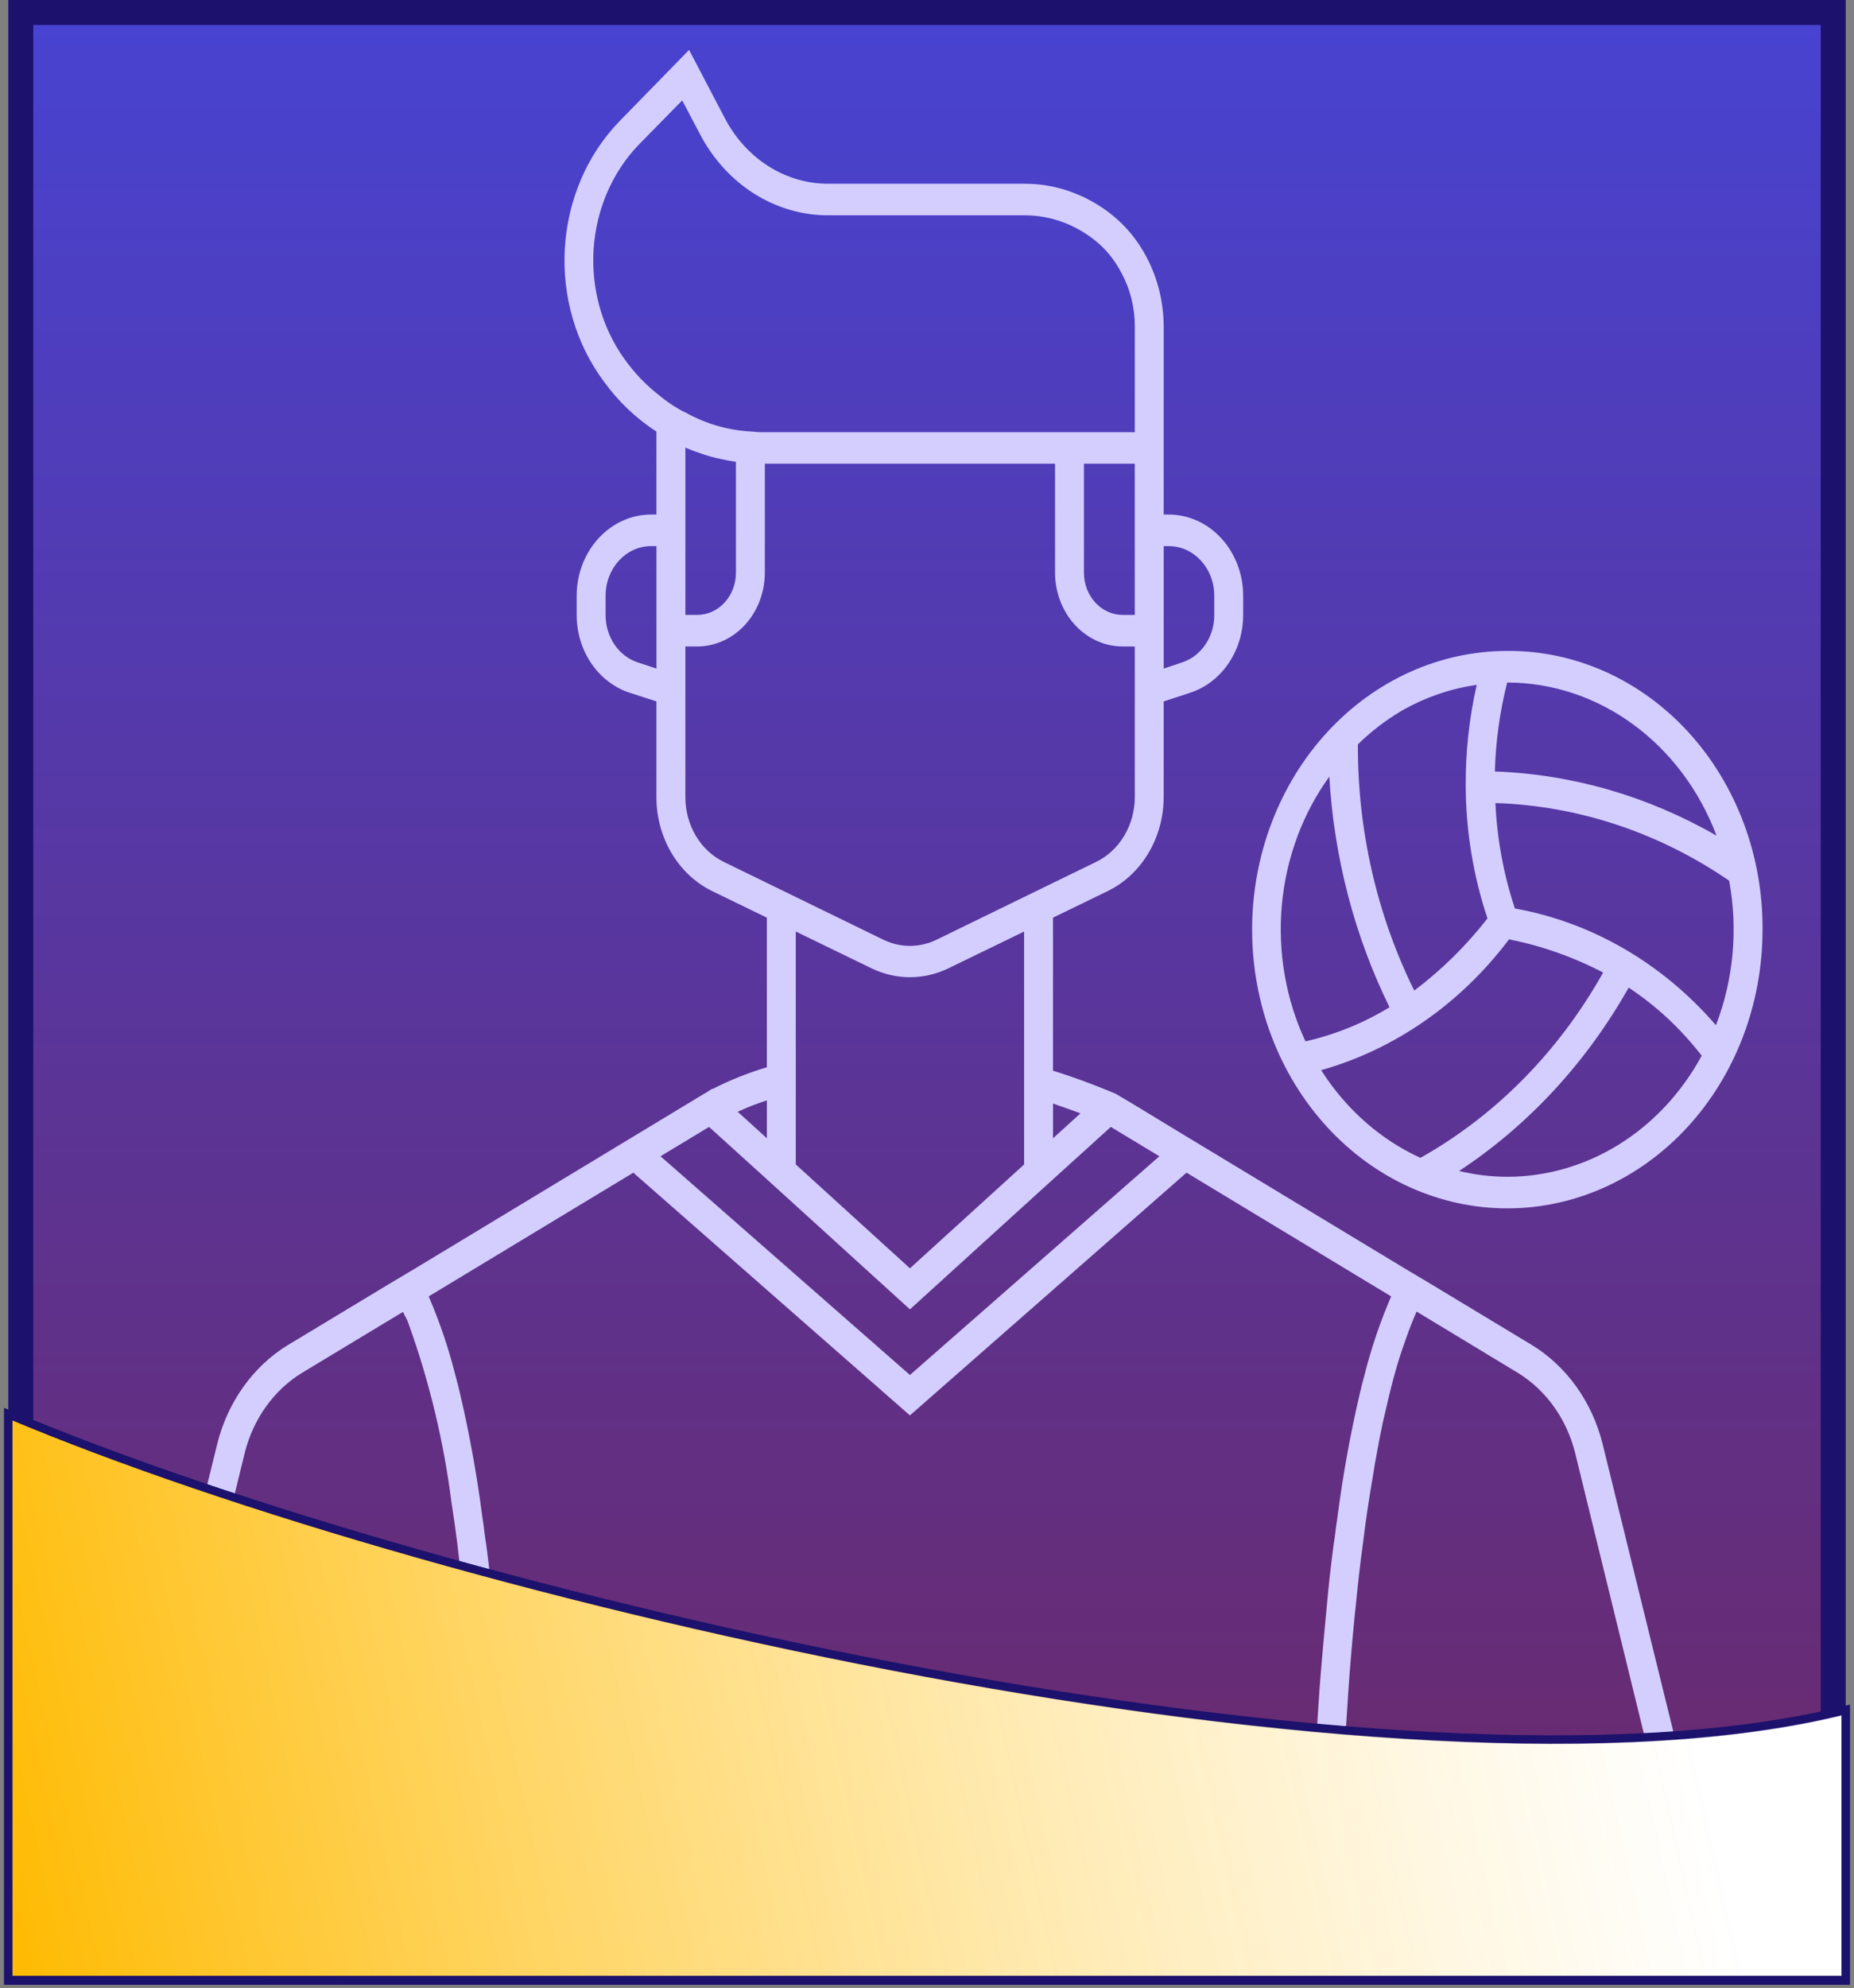 <svg width="223" height="239" viewBox="0 0 223 239" fill="none" xmlns="http://www.w3.org/2000/svg">
<rect x="0" y="0" width="223" height="239" fill="#808080" stroke="none"/>
<path d="M2.5 1.5H220.5V159V236.5H2.5V167V1.5Z" fill="url(#paint0_linear_206_1735)" stroke="url(#paint1_linear_206_1735)" stroke-width="3"/>
<path d="M192.777 173.63C191.531 168.555 188.459 164.246 184.259 161.678L172.058 154.317L168.999 152.496L145.636 138.381L142.368 136.407L136.492 132.84L134.198 131.475L133.086 131.019C130.86 130.108 128.74 129.349 126.654 128.705V110.305L133.225 107.117C135.229 106.145 136.933 104.559 138.129 102.554C139.328 100.546 139.965 98.204 139.968 95.81V84.314L143.097 83.289C144.949 82.698 146.575 81.47 147.735 79.788C148.894 78.106 149.523 76.06 149.529 73.954V71.602V71.603C149.524 69.018 148.581 66.542 146.906 64.714C145.231 62.886 142.962 61.857 140.594 61.851H139.968V39.162C139.947 36.271 139.241 33.434 137.918 30.928C136.914 29.009 135.565 27.332 133.954 25.996C130.871 23.453 127.112 22.081 123.247 22.088H99.572C97.059 22.083 94.591 21.353 92.417 19.974C90.244 18.595 88.444 16.615 87.196 14.234L82.884 6L74.437 14.65C70.602 18.641 68.282 24.062 67.94 29.833C67.599 35.605 69.261 41.305 72.594 45.803C74.348 48.242 76.507 50.301 78.956 51.873V61.852H78.295H78.296C75.928 61.857 73.659 62.887 71.984 64.715C70.31 66.542 69.366 69.019 69.362 71.604V73.957V73.955C69.368 76.06 69.996 78.106 71.156 79.788C72.315 81.471 73.942 82.698 75.793 83.29L78.956 84.314V95.811C78.953 98.201 79.585 100.542 80.775 102.549C81.967 104.556 83.665 106.143 85.665 107.117L92.237 110.305V128.291V128.289C89.992 128.955 87.806 129.831 85.701 130.908L85.667 130.871L84.832 131.403L84.624 131.516L76.524 136.411L73.256 138.385L49.893 152.5L46.834 154.321L34.633 161.682L34.631 161.679C30.432 164.247 27.36 168.556 26.114 173.631L12 231H206.888L192.777 173.63ZM129.958 133.829L126.656 136.828V132.654C127.733 133.032 128.846 133.411 129.958 133.829ZM140.595 65.645C143.608 65.65 146.049 68.315 146.054 71.603V73.955V73.954C146.051 76.594 144.45 78.915 142.126 79.645L139.97 80.367V65.645H140.595ZM136.494 61.851V73.916H135.033C132.462 73.916 130.376 71.64 130.376 68.831V55.741H136.493L136.494 61.851ZM75.101 43.146C72.407 39.392 71.088 34.68 71.403 29.923C71.718 25.169 73.644 20.71 76.804 17.419L82.055 12.07L84.174 16.091C85.722 19.062 87.961 21.532 90.666 23.251C93.372 24.972 96.445 25.878 99.575 25.882H123.251C126.362 25.878 129.389 26.985 131.872 29.031C133.109 30.054 134.138 31.346 134.897 32.825C135.937 34.744 136.487 36.931 136.495 39.162V51.949L91.476 51.947C91.256 51.954 91.035 51.942 90.817 51.91L90.365 51.872H90.363C87.615 51.735 84.924 50.959 82.473 49.596C82.147 49.462 81.832 49.296 81.534 49.101C80.74 48.642 79.984 48.108 79.275 47.509C77.695 46.286 76.288 44.816 75.103 43.146L75.101 43.146ZM82.436 53.807C82.924 53.997 83.409 54.224 83.931 54.376C84.95 54.761 85.996 55.052 87.059 55.248C87.477 55.362 87.894 55.401 88.31 55.475C88.38 55.475 88.45 55.513 88.518 55.513V68.83L88.52 68.832C88.52 71.64 86.434 73.917 83.862 73.917H82.438L82.436 53.807ZM76.77 79.645C74.445 78.915 72.845 76.594 72.842 73.954V71.601V71.603C72.846 68.315 75.288 65.65 78.3 65.645H78.961L78.96 80.367L76.77 79.645ZM87.095 103.625C85.706 102.958 84.526 101.864 83.699 100.475C82.871 99.088 82.433 97.465 82.436 95.81V77.711H83.862C86.018 77.707 88.085 76.771 89.611 75.107C91.136 73.442 91.993 71.186 91.996 68.832V55.741H126.901V68.832C126.904 71.186 127.76 73.442 129.286 75.107C130.812 76.771 132.879 77.707 135.035 77.711H136.495V95.81C136.492 97.468 136.047 99.091 135.213 100.48C134.38 101.867 133.196 102.96 131.802 103.625L126.657 106.129L112.647 112.959V112.96C110.611 113.946 108.286 113.946 106.25 112.96L92.24 106.131L87.095 103.625ZM95.716 111.973L104.859 116.412C107.783 117.816 111.114 117.816 114.038 116.412L123.181 111.973V139.974L109.449 152.458L95.717 139.974L95.716 111.973ZM92.24 132.272V136.825L88.729 133.637V133.639C89.874 133.109 91.046 132.653 92.24 132.272V132.272ZM85.287 135.46L92.24 141.757L109.448 157.39L126.656 141.757L133.609 135.46L139.449 138.988L109.448 165.282L79.446 138.988L85.287 135.46ZM16.556 227.203L29.455 174.577C30.487 170.516 32.966 167.072 36.338 165.015L48.471 157.693C48.611 157.959 48.715 158.225 48.853 158.452C48.993 158.679 49.097 158.984 49.201 159.287C51.667 166.164 53.383 173.334 54.311 180.648C54.555 182.166 54.763 183.721 54.973 185.278C55.216 187.212 55.424 189.148 55.634 191.045C55.808 192.639 55.947 194.194 56.121 195.751C56.295 197.951 56.503 200.114 56.677 202.201C56.711 202.997 56.781 203.795 56.816 204.554C56.886 205.426 56.92 206.299 56.99 207.134C57.06 207.969 57.094 208.841 57.13 209.676C57.234 211.421 57.338 213.128 57.408 214.762C57.477 216.127 57.512 217.494 57.581 218.746C57.616 219.618 57.616 220.453 57.651 221.249C57.685 222.16 57.721 223.033 57.755 223.829C57.789 225.043 57.789 226.182 57.825 227.206L16.556 227.203ZM160.899 182.166C160.759 183.038 160.655 183.873 160.551 184.746C160.377 185.771 160.273 186.795 160.134 187.857C159.856 190.097 159.646 192.373 159.438 194.65C159.23 196.926 159.021 199.127 158.847 201.327C158.743 202.655 158.639 203.946 158.569 205.235C158.465 206.6 158.395 207.928 158.326 209.219C158.152 211.837 158.012 214.341 157.944 216.654C157.84 218.628 157.77 220.525 157.736 222.193C157.702 222.762 157.702 223.294 157.666 223.824C157.632 225.076 157.632 226.214 157.596 227.202L61.296 227.204C61.262 226.218 61.262 225.08 61.227 223.826C61.192 223.294 61.192 222.764 61.157 222.195C61.123 220.525 61.053 218.628 60.949 216.656C60.879 214.342 60.741 211.837 60.567 209.22C60.497 207.929 60.393 206.601 60.323 205.236C60.253 203.946 60.149 202.656 60.045 201.329C59.872 199.128 59.664 196.889 59.454 194.651C59.246 192.412 59.037 190.098 58.759 187.859C58.619 186.797 58.515 185.772 58.341 184.747C58.237 183.875 58.133 183.04 57.994 182.168V182.166C57.354 177.261 56.473 172.398 55.352 167.597C55.178 166.875 55.005 166.116 54.797 165.397L54.795 165.395C53.972 162.112 52.891 158.914 51.562 155.835L76.175 140.961L109.445 170.137L142.715 140.959L167.328 155.833V155.835C165.999 158.914 164.918 162.112 164.095 165.395C163.887 166.116 163.713 166.875 163.539 167.595L163.538 167.597C162.417 172.397 161.536 177.26 160.896 182.166L160.899 182.166ZM161.177 223.789C161.177 223.334 161.211 222.841 161.211 222.348C161.245 221.362 161.245 220.337 161.315 219.236C161.385 218.135 161.385 217.036 161.454 215.859C161.524 214.683 161.558 213.469 161.628 212.217C161.662 211.61 161.698 210.965 161.732 210.32C161.766 209.561 161.802 208.765 161.872 208.006C161.976 206.412 162.08 204.818 162.185 203.187C162.393 200.114 162.673 196.963 162.985 193.778C163.019 193.588 163.019 193.398 163.054 193.208C163.298 190.666 163.576 188.123 163.924 185.62C164.271 182.774 164.689 179.929 165.174 177.196C165.278 176.437 165.418 175.679 165.556 174.957C165.8 173.592 166.044 172.301 166.321 171.01C166.773 169.076 167.191 167.179 167.678 165.432C167.922 164.56 168.165 163.688 168.443 162.853C168.651 162.246 168.86 161.601 169.068 161.032C169.486 159.817 169.938 158.679 170.389 157.654L182.557 165.016C185.929 167.072 188.408 170.516 189.44 174.578L202.338 227.203H161.074C161.108 226.178 161.108 225.04 161.178 223.788L161.177 223.789Z" fill="#D4CEFF"/>
<path d="M181.302 78.245C173.161 78.245 165.352 81.773 159.596 88.058C153.838 94.34 150.605 102.862 150.605 111.748C150.605 120.634 153.838 129.154 159.596 135.439C165.352 141.721 173.161 145.251 181.302 145.251C189.444 145.251 197.251 141.721 203.009 135.439C208.765 129.154 211.999 120.634 211.999 111.748C212.05 102.845 208.833 94.291 203.065 87.995C197.297 81.701 189.46 78.189 181.303 78.245L181.302 78.245ZM206.468 100.453V100.452C198.23 95.707 189.113 93.068 179.803 92.734C179.901 89.118 180.399 85.529 181.285 82.043H181.303C186.696 82.049 191.965 83.803 196.444 87.08C200.924 90.358 204.413 95.011 206.468 100.452L206.468 100.453ZM168.488 85.498C171.332 83.85 174.427 82.775 177.621 82.324C176.715 86.318 176.269 90.421 176.296 94.537C176.331 99.948 177.216 105.315 178.914 110.401C176.339 113.701 173.376 116.614 170.105 119.071C165.613 109.98 163.284 99.803 163.328 89.475C164.901 87.936 166.633 86.601 168.487 85.498L168.488 85.498ZM159.889 93.353H159.891C160.453 103.055 162.922 112.51 167.133 121.078C163.973 122.997 160.563 124.378 157.023 125.175C154.658 120.129 153.671 114.447 154.18 108.806C154.689 103.164 156.671 97.801 159.891 93.353L159.889 93.353ZM158.905 128.639H158.907C167.773 126.141 175.685 120.636 181.504 112.917C185.424 113.689 189.231 115.029 192.826 116.904C187.51 126.388 179.907 134.095 170.848 139.18C166.028 136.98 161.885 133.321 158.907 128.636L158.905 128.639ZM181.302 141.457C179.35 141.452 177.404 141.218 175.496 140.759C183.81 135.294 190.805 127.737 195.896 118.718C199.214 120.904 202.181 123.666 204.681 126.898C199.788 135.914 190.903 141.447 181.302 141.457V141.457ZM206.399 123.244H206.398C199.966 115.795 191.468 110.862 182.213 109.206C180.857 105.132 180.067 100.858 179.87 96.529C189.835 96.852 199.541 100.074 207.984 105.864C209.064 111.694 208.512 117.744 206.398 123.229L206.399 123.244Z" fill="#D4CEFF"/>
<path d="M1 238.092V170C53.4 192.105 169 218.915 222 205.592V238.092H1Z" fill="white" stroke="#1C116C"/>
<path d="M1 238V170C53.4 192.075 169 218.848 222 205.544V238H1Z" fill="url(#paint2_linear_206_1735)" stroke="#1C116C"/>
<defs>
<linearGradient id="paint0_linear_206_1735" x1="111.5" y1="0" x2="111.5" y2="238" gradientUnits="userSpaceOnUse">
<stop stop-color="#4743D2"/>
<stop offset="1" stop-color="#6C2865"/>
</linearGradient>
<linearGradient id="paint1_linear_206_1735" x1="114.425" y1="18" x2="114.425" y2="256" gradientUnits="userSpaceOnUse">
<stop offset="1" stop-color="#1C116C"/>
</linearGradient>
<linearGradient id="paint2_linear_206_1735" x1="338.5" y1="166.058" x2="1.446" y2="240.034" gradientUnits="userSpaceOnUse">
<stop offset="0.407" stop-color="white" stop-opacity="0.62"/>
<stop offset="1" stop-color="#FFBA00"/>
</linearGradient>
</defs>
</svg>
